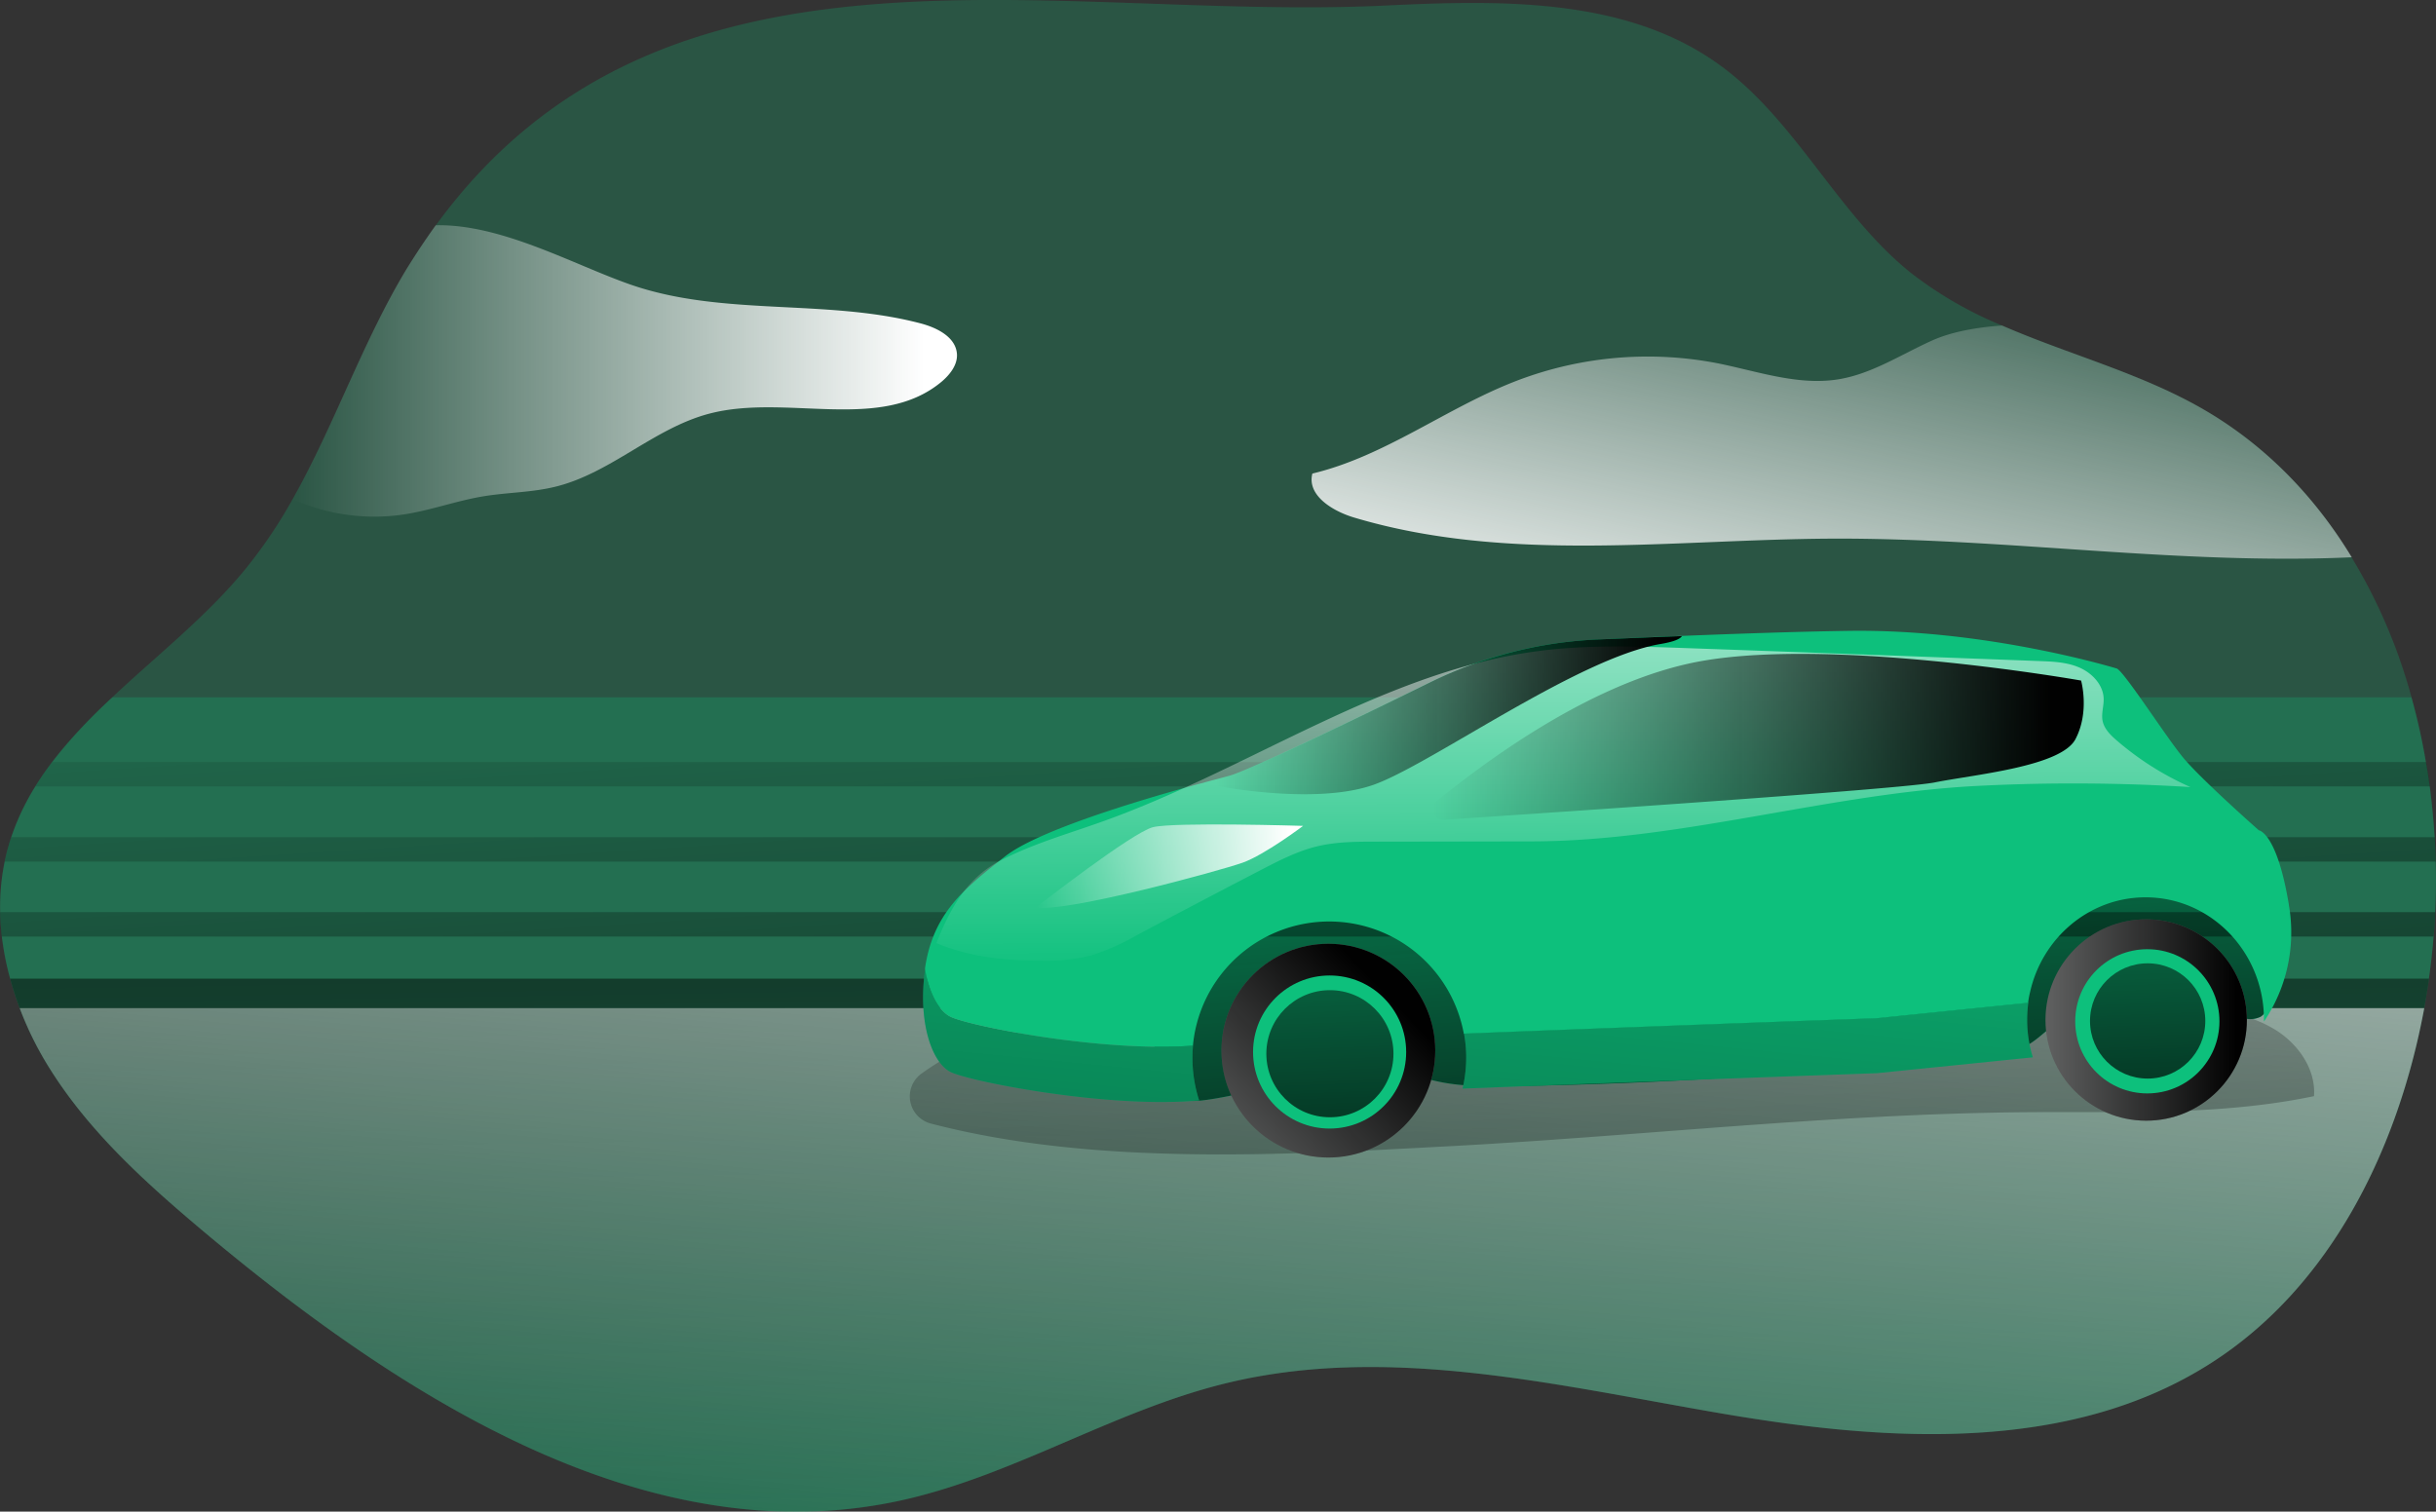 <svg id="Layer_1" data-name="Layer 1" xmlns="http://www.w3.org/2000/svg" xmlns:xlink="http://www.w3.org/1999/xlink" viewBox="0 0 674.93 418.89"><rect x="0" y="0" width="674.93" height="418.89" fill="#333333" stroke="none"/><defs><linearGradient id="linear-gradient" x1="344.41" y1="478.93" x2="338.94" y2="113.5" gradientUnits="userSpaceOnUse"><stop offset="0" stop-color="#010101" stop-opacity="0"/><stop offset="0.95" stop-color="#010101"/></linearGradient><linearGradient id="linear-gradient-2" x1="326.78" y1="497.96" x2="363.98" y2="108.46" gradientUnits="userSpaceOnUse"><stop offset="0" stop-color="#fff" stop-opacity="0"/><stop offset="0.95" stop-color="#fff"/></linearGradient><linearGradient id="linear-gradient-3" x1="443.95" y1="217.6" x2="474.59" y2="828.1" xlink:href="#linear-gradient"/><linearGradient id="linear-gradient-4" x1="468.18" y1="194.71" x2="485.68" y2="436.5" xlink:href="#linear-gradient"/><linearGradient id="linear-gradient-5" x1="335.56" y1="211.44" x2="357.44" y2="550.61" xlink:href="#linear-gradient"/><linearGradient id="linear-gradient-6" x1="337.29" y1="211.33" x2="359.17" y2="550.5" xlink:href="#linear-gradient"/><linearGradient id="linear-gradient-7" x1="341.97" y1="211.03" x2="363.85" y2="550.19" xlink:href="#linear-gradient"/><linearGradient id="linear-gradient-8" x1="310.03" y1="220.49" x2="261.89" y2="709.55" xlink:href="#linear-gradient"/><linearGradient id="linear-gradient-9" x1="498.63" y1="239.06" x2="450.49" y2="728.12" xlink:href="#linear-gradient"/><linearGradient id="linear-gradient-10" x1="437.51" y1="321.97" x2="436.78" y2="138.89" xlink:href="#linear-gradient-2"/><linearGradient id="linear-gradient-11" x1="341.08" y1="249.41" x2="470.2" y2="249.41" xlink:href="#linear-gradient"/><linearGradient id="linear-gradient-12" x1="401.14" y1="255.42" x2="581.61" y2="255.42" xlink:href="#linear-gradient"/><linearGradient id="linear-gradient-13" x1="291.21" y1="291.26" x2="365.24" y2="291.26" xlink:href="#linear-gradient-2"/><linearGradient id="linear-gradient-14" x1="336.44" y1="321.72" x2="386.77" y2="273.04" xlink:href="#linear-gradient"/><linearGradient id="linear-gradient-15" x1="566.73" y1="282.66" x2="622.53" y2="282.66" xlink:href="#linear-gradient"/><linearGradient id="linear-gradient-16" x1="363.73" y1="171.93" x2="371.9" y2="379.01" xlink:href="#linear-gradient"/><linearGradient id="linear-gradient-17" x1="590.47" y1="166.96" x2="598.34" y2="366.37" xlink:href="#linear-gradient"/><linearGradient id="linear-gradient-18" x1="85.23" y1="154.02" x2="269.35" y2="154.02" xlink:href="#linear-gradient-2"/><linearGradient id="linear-gradient-19" x1="531.97" y1="105.05" x2="497.36" y2="257.78" xlink:href="#linear-gradient-2"/></defs><title>on the road 1</title><path d="M677.16,322.39c0,.43-.08.9-.15,1.32-.35,2.3-.74,4.59-1.13,6.88-7.19,38.82-25.76,76.9-58.76,98.16C578,454,527.48,450.82,481.63,443s-93-19.51-138.15-8.35c-31.2,7.69-59.14,25.88-90.53,32.56-68.86,14.65-136.13-27.94-190.22-72.94C46.1,380.37,29.55,365.8,18.05,347.46a92.8,92.8,0,0,1-8.4-16.87A77.7,77.7,0,0,1,7,322.39c-3.34-12.12-3.88-24.87-.39-36.91,4.82-16.52,16-29.19,28.76-41.08,12.39-11.65,26.27-22.53,36.91-35.59a133.48,133.48,0,0,0,13-19.27c11.58-20.48,19.32-43.41,31.52-63.65q4-6.48,8.16-12.24C188,27.26,295.15,57.26,388.13,52.76c31.94-1.52,66.64-2.3,92.52,16.47,21.14,15.31,32.49,41.07,52.81,57.47a108,108,0,0,0,25.42,14.73c18,7.85,37.73,13,54.86,22.69,17.72,10,31.71,24.48,42,41.54a151.42,151.42,0,0,1,16.59,38.74A191.63,191.63,0,0,1,677.16,322.39Z" transform="translate(-4.2 -51.23)" fill="#0dc07c" opacity="0.24" style="isolation:isolate"/><path d="M677.16,322.39c0,.43-.08.9-.15,1.32-6.18,41.12-25,82.54-59.89,105C578,454,527.48,450.82,481.63,443s-93-19.51-138.15-8.35c-31.2,7.69-59.14,25.88-90.53,32.56-68.86,14.65-136.13-27.94-190.22-72.94C46.1,380.37,29.55,365.8,18.05,347.46A92.23,92.23,0,0,1,7,322.39Z" transform="translate(-4.2 -51.23)" fill="#0dc07c" opacity="0.24" style="isolation:isolate"/><path d="M677.16,322.39c0,.43-.08.9-.15,1.32-6.18,41.12-25,82.54-59.89,105C578,454,527.48,450.82,481.63,443s-93-19.51-138.15-8.35c-31.2,7.69-59.14,25.88-90.53,32.56-68.86,14.65-136.13-27.94-190.22-72.94C46.1,380.37,29.55,365.8,18.05,347.46A92.23,92.23,0,0,1,7,322.39Z" transform="translate(-4.2 -51.23)" fill="url(#linear-gradient)"/><path d="M675.88,330.59c-7.19,38.82-25.76,76.9-58.76,98.16C578,454,527.48,450.82,481.63,443s-93-19.51-138.15-8.35c-31.2,7.69-59.14,25.88-90.53,32.56-68.86,14.65-136.13-27.94-190.22-72.94C46.1,380.37,29.55,365.8,18.05,347.46a92.8,92.8,0,0,1-8.4-16.87Z" transform="translate(-4.2 -51.23)" fill="url(#linear-gradient-2)"/><path d="M565.69,359.44c26.64-.21,53.57,1,79.64-4.45.55-7.42-4.34-14.42-10.65-18.35s-13.85-5.33-21.22-6.28c-23.37-3-47-2.41-70.6-1.75q-81.75,2.26-163.49,5-40.87,1.36-81.74,2.85c-17,.61-26.93,4.36-38,12.19a7.78,7.78,0,0,0,2.44,13.92c45.2,11.8,97.77,8.74,143,6.33C458.61,366.07,512,359.85,565.69,359.44Z" transform="translate(-4.2 -51.23)" fill="url(#linear-gradient-3)"/><path d="M678.91,304c-.08,2.26-.23,4.51-.47,6.77-.27,3.92-.74,7.81-1.28,11.65H7a80.5,80.5,0,0,1-2.29-11.65A57,57,0,0,1,4.25,304,60.64,60.64,0,0,1,5.5,290a44.77,44.77,0,0,1,1.08-4.47c.24-.78.47-1.56.74-2.3a66.32,66.32,0,0,1,6.65-14,78,78,0,0,1,4.66-6.76,145.42,145.42,0,0,1,16.71-18h637a164.94,164.94,0,0,1,4,18c.43,2.25.78,4.5,1.09,6.76.58,4.62,1,9.32,1.32,14,.16,2.26.24,4.51.28,6.77C679.18,294.61,679.14,299.31,678.91,304Z" transform="translate(-4.2 -51.23)" fill="#0dc07c" opacity="0.24" style="isolation:isolate"/><path d="M389.89,347.94c4.79.81,9.41,2.4,14.18,3.28,6,1.11,12.2,1.06,18.32,1a1305.71,1305.71,0,0,0,134.33-9,25.78,25.78,0,0,0,8.69-2.08c2.68-1.34,4.8-3.56,7.21-5.34,7.45-5.5,17.31-6.6,26.55-5.88s18.29,3.05,27.53,3.64a6.52,6.52,0,0,0,3.82-.57c2.13-1.29,2.2-4.3,2-6.77-.82-9.44-2.47-19.69-9.49-26-7.46-6.75-18.55-7-28.6-6.86-8.24.11-16.55.23-24.59,2-8.53,1.92-16.52,5.7-24.91,8.15-16.84,4.9-34.73,4.29-52.26,3.64l-97.13-3.61c-13.43-.49-27.12-1-40.06,2.64s-32.93,15.76-31.73,31.74c1,13.73,3.36,19.07,12.72,18.33C347.83,355.3,378.53,346,389.89,347.94Z" transform="translate(-4.2 -51.23)" fill="#0dc07c"/><path d="M389.89,347.94c4.79.81,9.41,2.4,14.18,3.28,6,1.11,12.2,1.06,18.32,1a1305.71,1305.71,0,0,0,134.33-9,25.78,25.78,0,0,0,8.69-2.08c2.68-1.34,4.8-3.56,7.21-5.34,7.45-5.5,17.31-6.6,26.55-5.88s18.29,3.05,27.53,3.64a6.52,6.52,0,0,0,3.82-.57c2.13-1.29,2.2-4.3,2-6.77-.82-9.44-2.47-19.69-9.49-26-7.46-6.75-18.55-7-28.6-6.86-8.24.11-16.55.23-24.59,2-8.53,1.92-16.52,5.7-24.91,8.15-16.84,4.9-34.73,4.29-52.26,3.64l-97.13-3.61c-13.43-.49-27.12-1-40.06,2.64s-32.93,15.76-31.73,31.74c1,13.73,3.36,19.07,12.72,18.33C347.83,355.3,378.53,346,389.89,347.94Z" transform="translate(-4.2 -51.23)" fill="url(#linear-gradient-4)"/><path d="M678.91,304c-.08,2.26-.23,4.51-.47,6.77H4.68A57,57,0,0,1,4.25,304Z" transform="translate(-4.2 -51.23)" fill="url(#linear-gradient-5)"/><path d="M679.07,290H5.5a44.77,44.77,0,0,1,1.08-4.47c.24-.78.47-1.56.74-2.3H678.79C679,285.44,679,287.69,679.07,290Z" transform="translate(-4.2 -51.23)" fill="url(#linear-gradient-6)"/><path d="M677.47,269.16H14a78,78,0,0,1,4.66-6.76H676.38C676.81,264.65,677.16,266.9,677.47,269.16Z" transform="translate(-4.2 -51.23)" fill="url(#linear-gradient-7)"/><path d="M336.45,356.2l-1.86.12c-25.14,1.82-62-5.48-67.07-8.05s-9.1-13.68-7-28.48c1.17,6.88,3.89,11.62,7,13.17,5.09,2.57,41.93,9.87,67.07,8.05h.15c-.11,1.12-.15,2.25-.15,3.42A38.07,38.07,0,0,0,336.45,356.2Z" transform="translate(-4.2 -51.23)" fill="#0dc07c"/><path d="M567.43,344.23v0l-43.18,4.39s-61.31,2.18-114.82,4.28a38.47,38.47,0,0,0,1-8.51,35.91,35.91,0,0,0-.62-6.8c53.43-2.1,114.47-4.28,114.47-4.28l41.89-4.27a37.34,37.34,0,0,0-.31,4.66A34.61,34.61,0,0,0,567.43,344.23Z" transform="translate(-4.2 -51.23)" fill="#0dc07c"/><path d="M336.45,356.2l-1.86.12c-25.14,1.82-62-5.48-67.07-8.05s-9.1-13.68-7-28.48c1.17,6.88,3.89,11.62,7,13.17,5.09,2.57,41.93,9.87,67.07,8.05h.15c-.11,1.12-.15,2.25-.15,3.42A38.07,38.07,0,0,0,336.45,356.2Z" transform="translate(-4.2 -51.23)" fill="url(#linear-gradient-8)"/><path d="M567.43,344.23v0l-43.18,4.39s-61.31,2.18-114.82,4.28a38.47,38.47,0,0,0,1-8.51,35.91,35.91,0,0,0-.62-6.8c53.43-2.1,114.47-4.28,114.47-4.28l41.89-4.27a37.34,37.34,0,0,0-.31,4.66A34.61,34.61,0,0,0,567.43,344.23Z" transform="translate(-4.2 -51.23)" fill="url(#linear-gradient-9)"/><path d="M631.46,334.32v-.58c0-18.65-14.68-33.85-32.79-33.85-15.58,0-28.64,11.23-32,26.23a24.14,24.14,0,0,0-.55,3l-41.89,4.27s-61,2.18-114.47,4.28c0-.32-.12-.59-.16-.86a37.92,37.92,0,0,0-74.26,0v0a37.56,37.56,0,0,0-.62,4.2h-.15c-25.14,1.82-62-5.48-67.07-8.05-3.11-1.55-5.83-6.29-7-13.17,0-.12,0-.2,0-.31,2.22-15,10.57-21.88,22.27-31,10.41-8.12,45-17.76,58.25-21.26l3.73-1c5.28-1.4,34.62-15.58,55.56-25.88a117,117,0,0,1,46.32-11.89c7-.31,15.08-.66,23.51-1,15.51-.62,32.33-1.2,46.4-1.4,37.46-.54,72.2,9.87,74.1,10.42s13.41,18.57,18.34,24.59,21.06,20.25,21.06,20.25,5,.54,8.32,20.59c0,.35.12.66.15,1A44.1,44.1,0,0,1,631.46,334.32Z" transform="translate(-4.2 -51.23)" fill="#0dc07c"/><path d="M263.65,312.58c9,3.8,19,4.86,28.75,4.89A52,52,0,0,0,306.49,316a64.16,64.16,0,0,0,12.75-5.65q17.19-9.15,34.47-18.11c5-2.6,10.09-5.21,15.57-6.51,5.24-1.24,10.67-1.26,16.05-1.27l43.31-.07c41-.07,82.09-13.22,123-15.35a521.72,521.72,0,0,1,59.45.3,82.21,82.21,0,0,1-20.41-12.91c-1.73-1.49-3.49-3.22-3.93-5.46-.39-2,.37-4.1.3-6.16-.13-3.8-3.14-7-6.63-8.55s-7.4-1.7-11.2-1.84q-49.34-1.87-98.68-3.62c-13.11-.45-26.28-.88-39.3.74-43.27,5.4-80.37,32.6-121.43,47.29-9.64,3.46-19.59,6.25-28.65,11S267.39,303.05,263.65,312.58Z" transform="translate(-4.2 -51.23)" fill="url(#linear-gradient-10)"/><path d="M470.2,227.5c-.54.86-2.37,1.59-5.87,2.18-22.69,3.81-62.91,32.79-79,38.82s-43.76.54-43.76.54a16.9,16.9,0,0,1-.46-1.83l3.73-1c5.28-1.4,34.62-15.58,55.56-25.88a117,117,0,0,1,46.32-11.89C453.73,228.16,461.77,227.81,470.2,227.5Z" transform="translate(-4.2 -51.23)" fill="url(#linear-gradient-11)"/><path d="M402.24,273.22a2.91,2.91,0,0,0,2,5.17c30.39-2,126.83-8.5,136-10.34,10.94-2.19,35-4.37,39-12s1.55-16.23,1.55-16.23S508.33,227,472,235.14C443.48,241.5,415.66,262.41,402.24,273.22Z" transform="translate(-4.2 -51.23)" fill="url(#linear-gradient-12)"/><path d="M291.21,302.7s26.62-20.79,32.45-22.25,41.58-.36,41.58-.36-10.58,8-16.78,10.21S299.59,304.16,291.21,302.7Z" transform="translate(-4.2 -51.23)" fill="url(#linear-gradient-13)"/><circle cx="368.04" cy="291.15" r="29.62" fill="#606161"/><circle cx="368.04" cy="291.15" r="29.62" fill="url(#linear-gradient-14)"/><circle cx="368.39" cy="291.53" r="21.21" fill="#0dc07c"/><circle cx="594.63" cy="282.66" r="27.9" fill="#606161"/><circle cx="594.63" cy="282.66" r="27.9" fill="url(#linear-gradient-15)"/><circle cx="594.95" cy="283.02" r="19.98" fill="#0dc07c"/><circle cx="368.47" cy="292" r="17.61" fill="url(#linear-gradient-16)"/><circle cx="595.04" cy="282.92" r="15.97" fill="url(#linear-gradient-17)"/><path d="M269.34,149.4c.16,3-2,5.71-4.31,7.65-17,14.11-43,3.19-64.35,8.82-15.23,4-27.24,16.44-42.51,20.21-6.53,1.63-13.37,1.59-20,2.68-7.58,1.24-14.88,4-22.5,5.09a55.3,55.3,0,0,1-30.43-4.31c11.58-20.48,19.32-43.41,31.52-63.65q4-6.48,8.16-12.24c18.18-.39,38,10.84,53.74,16.36,25.61,9,54.21,3.92,80.47,10.8C263.75,142,269.07,144.62,269.34,149.4Z" transform="translate(-4.2 -51.23)" fill="url(#linear-gradient-18)"/><path d="M655.79,205.66c-47.76,2.18-95.86-5.36-143.85-5.17-44.46.2-90,6.88-132.63-5.86-5.94-1.79-13.05-6.14-11.5-12.17C388,177.65,405,164.2,424.43,156.74A101.57,101.57,0,0,1,480,151.88c11.12,2.22,22.31,6.26,33.5,4.47,9.25-1.48,17.33-6.84,25.84-10.68,5.36-2.45,12.16-3.7,19.55-4.24,18,7.85,37.73,13,54.86,22.69C631.46,174.15,645.45,188.6,655.79,205.66Z" transform="translate(-4.2 -51.23)" fill="url(#linear-gradient-19)"/></svg>